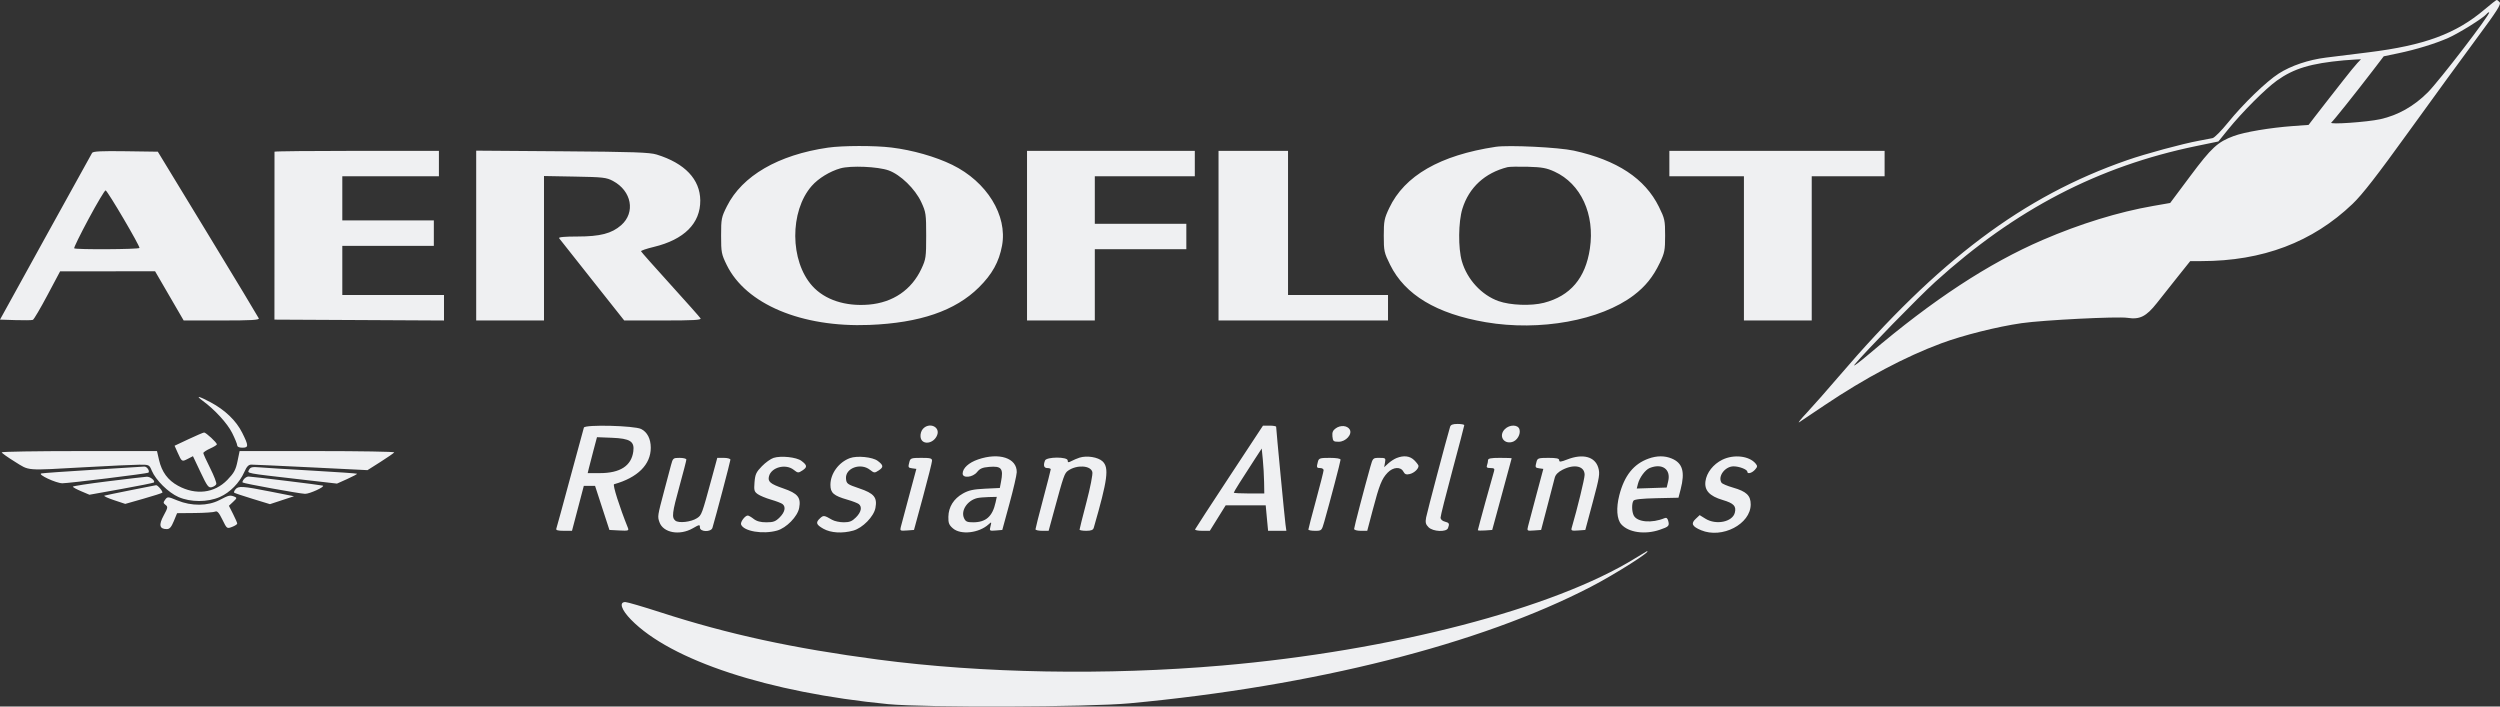 <svg width="184" height="52" viewBox="0 0 184 52" fill="none" xmlns="http://www.w3.org/2000/svg">
<rect x="0" y="0" width="184" height="52" fill="#333333" stroke="none"/>
<path fill-rule="evenodd" clip-rule="evenodd" d="M182.865 0.697C180.754 2.487 178.445 3.339 174.32 3.851C173.154 3.995 171.743 4.17 171.184 4.24C169.903 4.4 168.62 4.834 167.717 5.412C166.796 6.001 165.098 7.642 163.987 9.015C163.499 9.619 162.985 10.137 162.847 10.166C162.708 10.195 162.258 10.281 161.846 10.357C160.602 10.587 157.935 11.309 156.545 11.793C148.915 14.445 142.664 19.136 135.337 27.706C134.486 28.702 133.422 29.907 132.974 30.385C132.525 30.862 132.281 31.171 132.43 31.071C132.58 30.971 133.422 30.407 134.301 29.816C137.288 27.811 140.244 26.244 142.886 25.266C144.487 24.672 146.992 24.044 148.789 23.785C150.383 23.555 155.857 23.28 156.584 23.393C157.49 23.534 157.966 23.294 158.747 22.303C159.136 21.807 159.848 20.91 160.328 20.309L161.201 19.217L162.023 19.217C166.524 19.216 170.2 17.826 173.147 15.009C173.868 14.319 174.95 12.927 177.331 9.625C179.098 7.176 181.348 4.086 182.333 2.758C183.775 0.814 184.095 0.309 183.978 0.168C183.898 0.071 183.797 -0.004 183.754 0C183.711 0.005 183.311 0.318 182.865 0.697ZM182.996 1.045C182.754 1.337 180.971 2.447 180.186 2.794C179.243 3.211 177.807 3.652 176.503 3.923L175.443 4.144L174.632 5.204C173.374 6.847 171.73 8.907 171.583 9.021C171.375 9.184 174.225 8.987 175.193 8.772C176.49 8.484 177.667 7.819 178.687 6.798C179.527 5.956 183.313 1.023 183.203 0.913C183.174 0.884 183.08 0.943 182.996 1.045ZM172.511 4.441C170.075 4.664 168.826 5.041 167.584 5.928C166.736 6.534 165.03 8.243 163.979 9.54L163.272 10.413L161.647 10.749C154.425 12.242 148.321 15.417 142.446 20.736C141.206 21.859 137.272 25.892 136.504 26.827C136.309 27.064 136.823 26.686 137.647 25.986C142.259 22.067 146.363 19.375 150.332 17.664C153.107 16.467 155.914 15.603 158.478 15.156L159.725 14.939L161.21 12.951C162.773 10.859 163.215 10.452 164.403 10.011C165.193 9.718 167.064 9.402 168.748 9.278L169.911 9.193L170.432 8.515C170.718 8.142 171.12 7.624 171.326 7.365C171.532 7.106 172.045 6.45 172.467 5.908C172.889 5.366 173.354 4.797 173.501 4.642L173.768 4.361L173.358 4.381C173.132 4.392 172.751 4.419 172.511 4.441ZM60.932 10.867C57.278 11.399 54.625 12.938 53.502 15.178C53.095 15.99 53.073 16.1 53.073 17.345C53.073 18.574 53.099 18.708 53.484 19.497C54.896 22.386 58.996 24.111 63.988 23.915C67.699 23.768 70.306 22.875 72.045 21.154C73.026 20.182 73.527 19.28 73.75 18.08C74.162 15.858 72.634 13.377 70.082 12.13C68.856 11.531 67.159 11.047 65.613 10.858C64.38 10.706 62.005 10.711 60.932 10.867ZM110.079 10.806C105.988 11.425 103.375 12.928 102.247 15.311C101.883 16.081 101.846 16.267 101.846 17.351C101.846 18.477 101.872 18.596 102.313 19.488C103.404 21.698 105.73 23.095 109.348 23.714C113.337 24.397 117.802 23.585 120.242 21.733C121.103 21.079 121.67 20.375 122.164 19.342C122.516 18.608 122.553 18.416 122.553 17.338C122.553 16.216 122.526 16.091 122.094 15.216C121.068 13.139 119.022 11.79 115.835 11.087C114.723 10.842 111.031 10.662 110.079 10.806ZM6.78 11.252C6.727 11.337 5.18 14.133 3.342 17.465L0 23.524L1.143 23.56C1.771 23.58 2.346 23.572 2.42 23.542C2.493 23.512 2.975 22.696 3.489 21.728L4.425 19.969L7.92 19.968L11.415 19.966L12.466 21.776L13.518 23.587H16.313C18.499 23.587 19.095 23.553 19.046 23.43C19.012 23.345 17.327 20.55 15.3 17.22L11.616 11.165L9.246 11.131C7.464 11.106 6.851 11.136 6.78 11.252ZM20.203 11.165C20.202 11.199 20.201 13.994 20.201 17.376L20.199 23.524L26.439 23.556L32.678 23.589V22.651V21.714H28.936H25.194V19.904V18.094H28.562H31.93V17.157V16.221H28.562H25.194V14.598V12.975H28.749H32.304V12.039V11.103H26.254C22.927 11.103 20.204 11.131 20.203 11.165ZM35.048 17.337V23.587H37.543H40.038V18.271V12.955L42.314 12.997C44.388 13.034 44.638 13.063 45.114 13.318C46.492 14.054 46.785 15.637 45.717 16.575C45.022 17.186 44.171 17.407 42.512 17.407C41.563 17.407 41.089 17.45 41.15 17.532C41.201 17.601 42.3 18.991 43.593 20.622L45.943 23.587H48.798C51.05 23.587 51.633 23.554 51.559 23.43C51.507 23.345 50.508 22.219 49.338 20.929C48.168 19.639 47.197 18.544 47.18 18.495C47.163 18.446 47.584 18.301 48.115 18.174C50.356 17.636 51.553 16.439 51.54 14.752C51.527 13.198 50.405 12.015 48.333 11.375C47.815 11.214 46.639 11.174 41.379 11.135L35.048 11.088V17.337ZM75.589 17.345V23.587H78.084H80.578V20.965V18.343H83.946H87.314V17.407V16.471H83.946H80.578V14.723V12.975H84.258H87.938V12.039V11.103H81.763H75.589V17.345ZM89.684 17.345V23.587H95.921H102.158V22.65V21.714H98.478H94.799V16.408V11.103H92.241H89.684V17.345ZM122.865 12.039V12.975H125.609H128.353V18.281V23.587H130.848H133.343V18.281V12.975H136.025H138.707V12.039V11.103H130.786H122.865V12.039ZM61.858 12.389C61.074 12.611 60.234 13.126 59.745 13.682C58.109 15.548 58.13 19.213 59.788 21.05C60.706 22.067 62.219 22.565 63.948 22.419C65.722 22.268 67.093 21.334 67.817 19.779C68.146 19.075 68.167 18.929 68.167 17.345C68.167 15.748 68.148 15.618 67.805 14.875C67.357 13.905 66.272 12.851 65.4 12.541C64.613 12.26 62.614 12.175 61.858 12.389ZM110.952 12.303C109.283 12.725 108.119 13.798 107.632 15.364C107.334 16.323 107.314 18.259 107.593 19.226C107.978 20.56 109.04 21.716 110.291 22.161C111.159 22.47 112.694 22.528 113.63 22.287C115.578 21.786 116.692 20.474 117.016 18.298C117.391 15.77 116.359 13.524 114.411 12.631C113.826 12.363 113.489 12.302 112.453 12.274C111.765 12.255 111.09 12.268 110.952 12.303ZM6.53 16.094C5.905 17.257 5.423 18.239 5.46 18.276C5.564 18.381 10.204 18.355 10.264 18.25C10.326 18.14 7.929 14.06 7.773 14.011C7.715 13.993 7.156 14.93 6.53 16.094ZM14.903 29.486C15.803 30.144 16.731 31.155 17.085 31.864C17.291 32.277 17.46 32.69 17.46 32.782C17.46 32.885 17.605 32.95 17.834 32.95C18.308 32.95 18.307 32.812 17.827 31.851C17.383 30.962 16.569 30.178 15.492 29.604C14.629 29.143 14.361 29.09 14.903 29.486ZM106.725 31.42C106.472 32.259 105.028 37.72 104.962 38.087C104.895 38.454 104.93 38.595 105.14 38.805C105.469 39.134 106.455 39.178 106.573 38.869C106.698 38.543 106.663 38.473 106.337 38.391C106.152 38.345 106.025 38.223 106.025 38.093C106.025 37.972 106.417 36.414 106.896 34.631C107.376 32.848 107.769 31.347 107.77 31.295C107.771 31.244 107.551 31.202 107.281 31.202C106.922 31.202 106.773 31.26 106.725 31.42ZM42.974 31.471C42.942 31.563 42.485 33.24 41.96 35.197C41.434 37.154 40.977 38.825 40.944 38.911C40.901 39.022 41.057 39.067 41.492 39.067H42.099L42.534 37.413L42.969 35.758H43.382H43.796L44.324 37.381L44.853 39.004L45.58 39.042C46.238 39.077 46.298 39.059 46.216 38.855C45.599 37.323 45.076 35.672 45.196 35.639C46.928 35.156 47.897 34.194 47.897 32.956C47.897 32.3 47.64 31.799 47.189 31.575C46.683 31.324 43.057 31.235 42.974 31.471ZM67.927 31.565C67.8 31.706 67.728 31.949 67.752 32.158C67.824 32.79 68.724 32.687 68.977 32.018C69.207 31.407 68.389 31.055 67.927 31.565ZM90.478 35.091C89.115 37.162 87.981 38.903 87.959 38.961C87.936 39.019 88.17 39.067 88.48 39.067H89.043L89.626 38.13L90.209 37.194H91.682H93.156L93.243 38.13L93.331 39.067H94.004H94.677L94.612 38.599C94.552 38.167 93.925 31.607 93.925 31.412C93.925 31.365 93.707 31.327 93.441 31.327H92.956L90.478 35.091ZM98.316 31.522C98.099 31.674 98.037 31.823 98.066 32.119C98.1 32.476 98.144 32.513 98.527 32.513C99.058 32.513 99.555 31.954 99.335 31.603C99.154 31.313 98.666 31.274 98.316 31.522ZM110.758 31.584C110.287 32.054 110.643 32.695 111.284 32.534C111.661 32.44 111.944 31.95 111.83 31.591C111.719 31.24 111.106 31.236 110.758 31.584ZM13.876 32.323L12.849 32.806L13.077 33.316C13.379 33.993 13.386 33.997 13.823 33.771L14.202 33.575L14.759 34.752C15.252 35.794 15.347 35.92 15.588 35.857C15.737 35.818 15.887 35.716 15.919 35.63C15.953 35.544 15.751 35.019 15.472 34.464C15.193 33.909 14.965 33.406 14.965 33.346C14.965 33.286 15.19 33.136 15.464 33.012C15.739 32.888 15.963 32.75 15.963 32.705C15.963 32.576 15.153 31.825 15.022 31.833C14.956 31.837 14.441 32.057 13.876 32.323ZM43.678 33.156C43.535 33.695 43.381 34.29 43.336 34.479L43.254 34.822H44.138C45.645 34.822 46.469 34.289 46.612 33.224C46.711 32.485 46.377 32.273 45.031 32.22L43.938 32.177L43.678 33.156ZM92.374 33.761C91.405 35.246 90.807 36.199 90.807 36.259C90.807 36.293 91.312 36.32 91.93 36.32H93.052L93.038 35.477C93.03 35.014 92.987 34.27 92.943 33.823L92.863 33.012L92.374 33.761ZM0.125 33.293C0.128 33.344 0.561 33.653 1.089 33.979C2.204 34.668 1.791 34.636 6.296 34.385C8.08 34.285 9.865 34.202 10.263 34.201C10.977 34.198 10.989 34.204 11.174 34.648C11.46 35.332 12.396 36.256 13.13 36.579C14.028 36.974 15.281 36.973 16.18 36.578C16.93 36.248 17.629 35.535 17.979 34.744C18.158 34.339 18.291 34.197 18.495 34.196C18.646 34.195 20.632 34.286 22.908 34.398L27.047 34.603L28.001 33.998C28.526 33.665 28.983 33.349 29.016 33.296C29.049 33.243 26.501 33.199 23.355 33.199H17.635L17.479 33.955C17.349 34.584 17.224 34.813 16.736 35.317C15.785 36.3 14.411 36.464 13.102 35.751C12.355 35.344 11.909 34.738 11.705 33.855L11.555 33.199H5.838C2.694 33.199 0.123 33.241 0.125 33.293ZM56.938 33.699C56.731 33.763 56.343 34.04 56.076 34.314C55.658 34.742 55.581 34.908 55.533 35.487C55.484 36.087 55.51 36.184 55.772 36.37C55.934 36.485 56.376 36.667 56.753 36.776C57.13 36.885 57.509 37.031 57.595 37.099C57.854 37.307 57.772 37.692 57.386 38.078C57.082 38.382 56.92 38.442 56.405 38.442C55.978 38.442 55.692 38.366 55.471 38.193C55.297 38.055 55.102 37.943 55.037 37.943C54.834 37.943 54.474 38.426 54.544 38.605C54.734 39.103 56.147 39.341 57.189 39.051C57.876 38.861 58.7 38.017 58.819 37.385C58.963 36.614 58.719 36.314 57.648 35.946C56.694 35.618 56.494 35.448 56.597 35.055C56.771 34.387 57.823 34.111 58.416 34.578C58.724 34.821 58.756 34.823 59.061 34.623C59.431 34.38 59.416 34.242 58.983 33.918C58.62 33.647 57.494 33.526 56.938 33.699ZM62.553 33.717C61.729 34.02 61.119 34.857 61.119 35.683C61.119 36.279 61.353 36.484 62.366 36.776C62.744 36.885 63.123 37.031 63.208 37.099C63.467 37.307 63.385 37.692 63 38.078C62.708 38.369 62.527 38.442 62.095 38.441C61.798 38.44 61.415 38.358 61.244 38.258C60.659 37.92 60.61 37.913 60.366 38.135C60.012 38.455 60.06 38.612 60.606 38.919C61.149 39.224 61.996 39.276 62.803 39.051C63.489 38.861 64.314 38.017 64.432 37.385C64.578 36.607 64.335 36.313 63.237 35.943C62.364 35.648 62.301 35.602 62.266 35.239C62.19 34.461 63.335 34.031 64.029 34.578C64.338 34.821 64.369 34.823 64.674 34.623C65.044 34.38 65.029 34.242 64.596 33.918C64.219 33.636 63.077 33.523 62.553 33.717ZM71.981 33.816C71.295 34.053 70.856 34.456 70.851 34.853C70.847 35.219 71.594 35.142 71.912 34.744C72.115 34.488 72.309 34.404 72.789 34.364C73.714 34.286 73.865 34.473 73.674 35.462L73.587 35.915L72.498 35.968C71.643 36.008 71.294 36.084 70.874 36.321C70.194 36.703 69.815 37.307 69.8 38.032C69.79 38.495 69.847 38.639 70.138 38.89C70.714 39.386 72.05 39.236 72.756 38.597C72.978 38.396 72.984 38.402 72.9 38.735C72.815 39.075 72.824 39.083 73.291 39.044L73.769 39.004L74.296 37.069C74.587 36.005 74.828 34.964 74.832 34.756C74.855 33.714 73.534 33.279 71.981 33.816ZM79.448 33.685C79.273 33.742 79.006 33.855 78.856 33.935C78.63 34.057 78.582 34.049 78.582 33.89C78.582 33.607 77.02 33.612 76.912 33.896C76.773 34.257 76.833 34.448 77.085 34.448C77.223 34.448 77.335 34.49 77.335 34.541C77.335 34.593 77.082 35.581 76.773 36.738C76.465 37.895 76.212 38.892 76.212 38.954C76.212 39.016 76.43 39.067 76.696 39.067H77.179L77.579 37.6C78.292 34.977 78.345 34.828 78.618 34.637C79.252 34.192 80.275 34.251 80.397 34.74C80.438 34.902 80.248 35.876 79.963 36.961C79.684 38.023 79.456 38.932 79.456 38.98C79.456 39.028 79.676 39.067 79.946 39.067C80.306 39.067 80.454 39.008 80.5 38.848C81.528 35.283 81.643 34.421 81.147 33.955C80.814 33.642 79.988 33.511 79.448 33.685ZM102.782 33.714C102.61 33.782 102.336 33.961 102.172 34.112L101.875 34.385L101.937 34.042C101.996 33.716 101.974 33.699 101.521 33.699C101.05 33.699 101.039 33.709 100.858 34.354C100.407 35.955 99.663 38.804 99.663 38.929C99.663 39.006 99.878 39.067 100.146 39.067H100.629L101.032 37.537C101.52 35.685 101.699 35.237 102.126 34.791C102.53 34.369 103.084 34.329 103.287 34.708C103.395 34.911 103.5 34.951 103.759 34.889C104.08 34.811 104.403 34.513 104.403 34.293C104.403 34.235 104.266 34.049 104.097 33.88C103.772 33.555 103.323 33.498 102.782 33.714ZM115.349 33.817C114.868 34.005 114.757 34.016 114.757 33.874C114.757 33.742 114.561 33.699 113.961 33.699C113.24 33.699 113.157 33.725 113.089 33.979C112.976 34.402 112.987 34.428 113.3 34.471L113.589 34.51L113.071 36.445C112.785 37.509 112.513 38.538 112.465 38.731C112.379 39.077 112.385 39.081 112.902 39.043L113.426 39.004L113.884 37.257C114.136 36.295 114.38 35.355 114.427 35.167C114.484 34.938 114.673 34.742 115.003 34.574C115.876 34.129 116.628 34.302 116.628 34.948C116.628 35.237 116.094 37.424 115.675 38.856C115.617 39.053 115.677 39.077 116.144 39.043L116.679 39.004L117.228 36.955C117.725 35.105 117.764 34.859 117.632 34.418C117.389 33.605 116.493 33.37 115.349 33.817ZM121.337 33.752C120.24 34.144 119.553 35.002 119.182 36.445C118.939 37.39 118.995 38.217 119.326 38.59C119.864 39.194 121.065 39.365 122.157 38.992C122.829 38.763 122.879 38.71 122.78 38.332C122.729 38.135 122.648 38.078 122.506 38.138C121.579 38.523 120.507 38.432 120.247 37.947C120.098 37.668 120.084 37.071 120.221 36.855C120.287 36.751 120.831 36.691 121.926 36.667L123.535 36.632L123.697 36.008C124.028 34.725 123.842 34.083 123.04 33.748C122.524 33.532 121.948 33.533 121.337 33.752ZM126.757 33.839C126.091 34.169 125.607 34.789 125.522 35.419C125.432 36.09 125.819 36.512 126.783 36.797C127.605 37.04 127.806 37.249 127.684 37.734C127.513 38.414 126.306 38.662 125.523 38.178L125.095 37.913L124.793 38.198C124.437 38.533 124.543 38.749 125.2 39.024C126.743 39.669 128.852 38.572 128.852 37.124C128.852 36.468 128.536 36.169 127.543 35.885C127.131 35.767 126.753 35.606 126.703 35.528C126.408 35.066 126.958 34.323 127.593 34.323C128.009 34.323 128.603 34.555 128.603 34.717C128.603 34.91 128.936 34.825 129.162 34.575C129.355 34.361 129.362 34.299 129.213 34.118C128.742 33.55 127.603 33.421 126.757 33.839ZM49.387 34.229C49.31 34.521 49.09 35.349 48.898 36.071C48.388 37.995 48.386 38.004 48.535 38.431C48.808 39.214 50.017 39.438 50.984 38.885C51.488 38.597 51.514 38.594 51.514 38.824C51.514 39.156 52.337 39.178 52.436 38.848C52.668 38.08 53.759 33.945 53.759 33.834C53.759 33.76 53.542 33.699 53.276 33.699H52.792L52.393 35.165C51.651 37.891 51.644 37.911 51.298 38.138C50.868 38.419 49.953 38.523 49.706 38.319C49.427 38.087 49.468 37.748 50.017 35.758C50.291 34.763 50.516 33.893 50.516 33.824C50.516 33.755 50.294 33.699 50.022 33.699C49.546 33.699 49.523 33.718 49.387 34.229ZM66.936 33.979C66.822 34.403 66.833 34.428 67.15 34.471L67.444 34.51L66.907 36.507C66.611 37.606 66.337 38.635 66.297 38.793C66.229 39.064 66.256 39.079 66.747 39.043L67.27 39.004L67.931 36.57C68.294 35.231 68.594 34.037 68.597 33.917C68.602 33.731 68.484 33.699 67.807 33.699C67.087 33.699 67.004 33.725 66.936 33.979ZM96.998 33.979C96.884 34.406 96.899 34.448 97.169 34.448C97.306 34.448 97.418 34.518 97.418 34.604C97.417 34.69 97.165 35.687 96.857 36.819C96.549 37.952 96.296 38.921 96.296 38.973C96.296 39.025 96.516 39.067 96.785 39.067C97.27 39.067 97.278 39.059 97.463 38.411C97.885 36.932 98.665 33.964 98.665 33.836C98.665 33.75 98.366 33.699 97.869 33.699C97.149 33.699 97.066 33.725 96.998 33.979ZM109.518 33.876C109.518 33.973 109.484 34.142 109.442 34.25C109.385 34.4 109.447 34.448 109.7 34.448C109.961 34.448 110.019 34.495 109.965 34.666C109.838 35.068 108.769 38.961 108.769 39.021C108.769 39.054 109.007 39.064 109.298 39.042L109.827 39.004L110.54 36.383C110.932 34.941 111.255 33.747 111.259 33.73C111.262 33.712 110.871 33.699 110.391 33.699C109.72 33.699 109.518 33.74 109.518 33.876ZM6.85 34.576C4.891 34.696 3.178 34.817 3.045 34.844C2.723 34.91 4.139 35.572 4.596 35.569C5.083 35.566 10.858 34.854 10.923 34.789C11.045 34.668 10.81 34.324 10.617 34.34C10.504 34.349 8.809 34.455 6.85 34.576ZM18.334 34.571C18.187 34.847 18.018 34.814 21.973 35.268L24.802 35.593L25.562 35.252C25.98 35.064 26.302 34.891 26.278 34.867C26.254 34.843 24.779 34.74 23.001 34.639C21.223 34.538 19.473 34.429 19.113 34.398C18.568 34.35 18.436 34.379 18.334 34.571ZM121.415 34.446C121.092 34.576 120.667 35.152 120.551 35.615L120.465 35.956L121.567 35.92L122.669 35.883L122.78 35.413C122.987 34.535 122.336 34.074 121.415 34.446ZM7.949 35.422C6.525 35.598 5.36 35.776 5.36 35.819C5.36 35.861 5.635 36.012 5.971 36.154L6.582 36.413L8.923 35.992C10.211 35.761 11.291 35.544 11.324 35.512C11.447 35.389 11.057 35.072 10.802 35.087C10.656 35.096 9.372 35.247 7.949 35.422ZM17.956 35.262C17.87 35.367 17.825 35.479 17.857 35.511C17.932 35.586 22.037 36.332 22.45 36.346C22.783 36.357 23.97 35.809 23.759 35.742C23.608 35.693 18.53 35.072 18.287 35.072C18.192 35.072 18.043 35.157 17.956 35.262ZM9.619 36.078C8.633 36.274 7.763 36.455 7.685 36.481C7.607 36.507 7.92 36.654 8.381 36.808L9.219 37.087L10.549 36.708C11.28 36.5 11.909 36.3 11.945 36.263C12.019 36.19 11.602 35.688 11.484 35.71C11.444 35.717 10.604 35.883 9.619 36.078ZM17.333 36.011C17.246 36.116 17.201 36.228 17.233 36.26C17.266 36.292 17.872 36.495 18.58 36.712L19.869 37.106L20.754 36.814L21.639 36.523L19.892 36.178C17.853 35.775 17.545 35.755 17.333 36.011ZM16.15 36.806C15.302 37.249 14.091 37.26 13.058 36.834C12.354 36.544 12.331 36.543 12.159 36.772C12.006 36.976 12.009 37.027 12.185 37.161C12.369 37.3 12.356 37.374 12.044 37.946C11.668 38.638 11.739 38.942 12.275 38.942C12.484 38.942 12.607 38.802 12.792 38.356L13.034 37.77L14.343 37.758C15.062 37.751 15.737 37.705 15.842 37.654C15.986 37.585 16.115 37.729 16.367 38.244C16.698 38.92 16.703 38.923 17.08 38.781C17.289 38.702 17.46 38.592 17.46 38.536C17.46 38.48 17.323 38.162 17.154 37.83L16.848 37.226L17.16 36.933C17.446 36.665 17.453 36.632 17.248 36.551C16.927 36.424 16.845 36.443 16.15 36.806ZM71.914 36.661C71.183 36.847 70.702 37.585 70.953 38.136C71.07 38.392 71.181 38.442 71.626 38.442C72.564 38.441 73.05 38.009 73.275 36.976L73.363 36.57L72.761 36.584C72.429 36.592 72.048 36.627 71.914 36.661ZM120.37 41.076C114.361 44.796 102.379 47.91 89.934 48.984C81.447 49.717 72.295 49.557 64.612 48.542C58.355 47.715 53.616 46.686 48.612 45.067C47.325 44.651 46.16 44.31 46.024 44.31C45.546 44.31 45.727 44.873 46.439 45.603C49.37 48.607 56.551 50.968 65.36 51.824C68.066 52.087 80.1 52.046 83.135 51.764C96.714 50.501 108.912 47.422 117.078 43.194C118.887 42.257 121.642 40.508 121.212 40.569C121.195 40.572 120.816 40.799 120.37 41.076Z" fill="#EFF0F2"/>
</svg>

